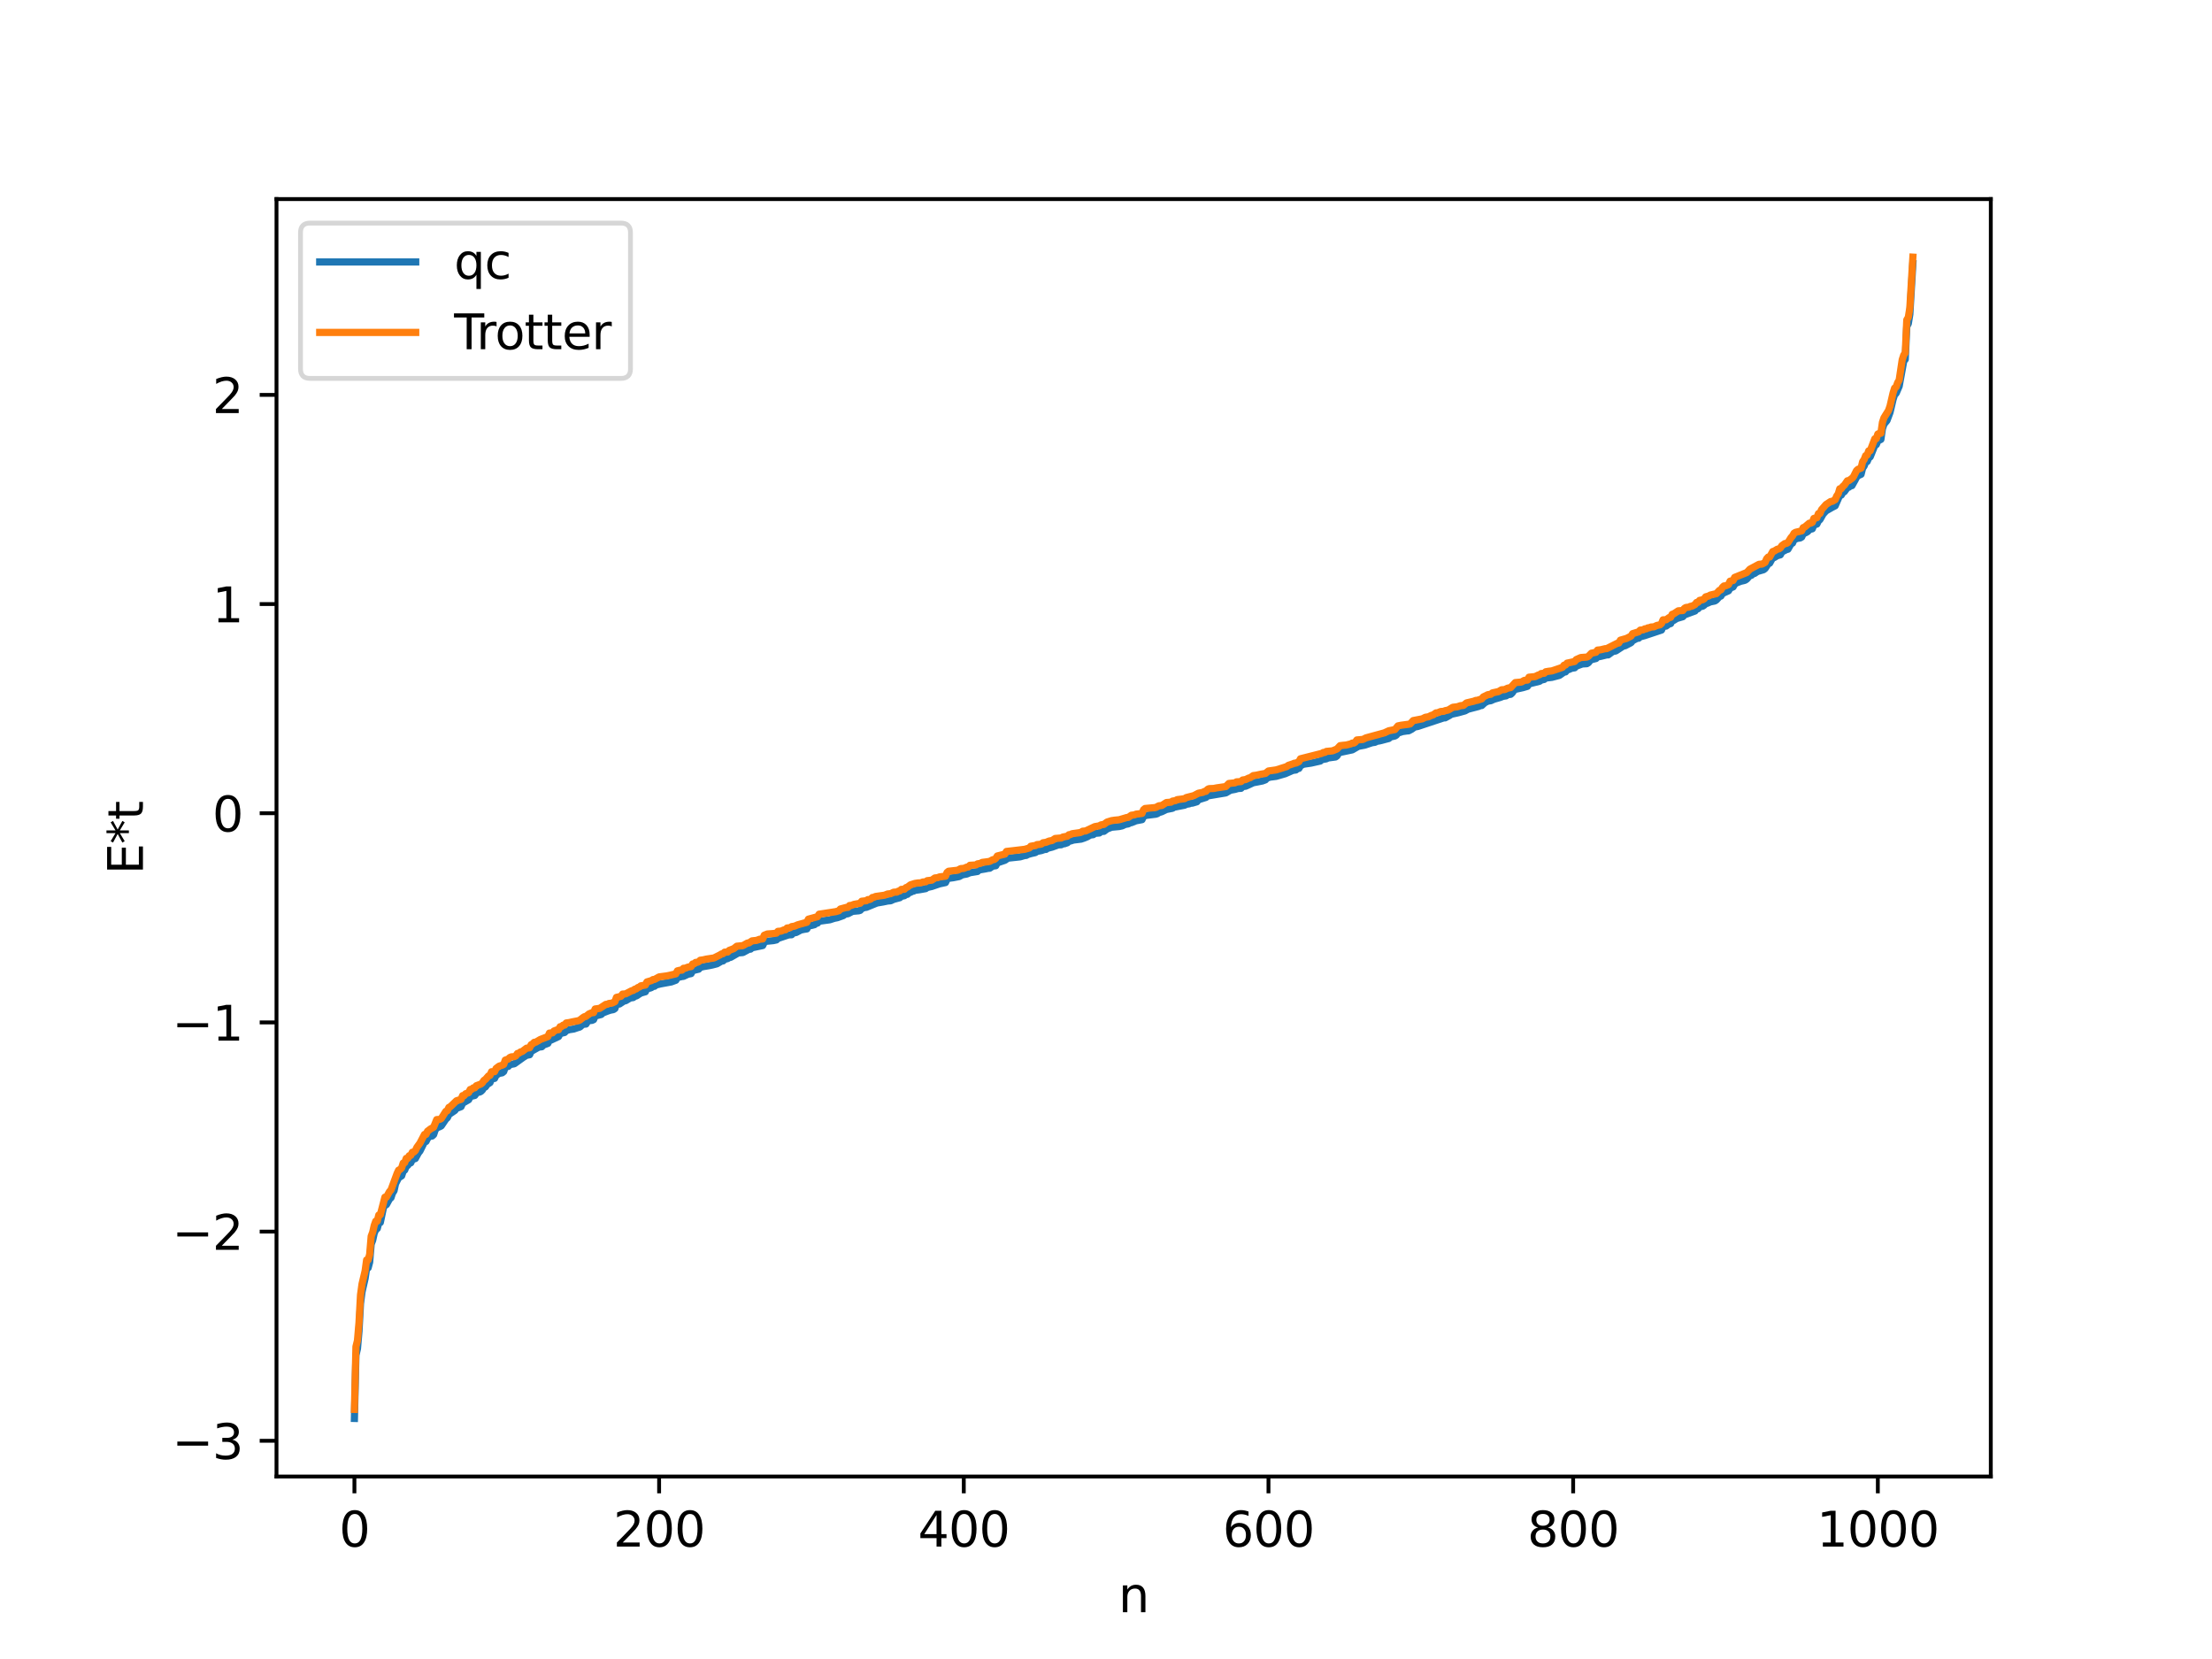 <?xml version="1.0" encoding="utf-8" standalone="no"?>
<!DOCTYPE svg PUBLIC "-//W3C//DTD SVG 1.1//EN"
  "http://www.w3.org/Graphics/SVG/1.1/DTD/svg11.dtd">
<svg xmlns:xlink="http://www.w3.org/1999/xlink" width="460.8pt" height="345.6pt" viewBox="0 0 460.8 345.6" xmlns="http://www.w3.org/2000/svg" version="1.1">
 <defs>
  <style type="text/css">*{stroke-linejoin: round; stroke-linecap: butt}</style>
 </defs>
 <g id="figure_1">
  <g id="patch_1">
   <path d="M 0 345.6 
L 460.8 345.6 
L 460.8 0 
L 0 0 
z
" style="fill: #ffffff"/>
  </g>
  <g id="axes_1">
   <g id="patch_2">
    <path d="M 57.6 307.584 
L 414.72 307.584 
L 414.72 41.472 
L 57.6 41.472 
z
" style="fill: #ffffff"/>
   </g>
   <g id="matplotlib.axis_1">
    <g id="xtick_1">
     <g id="line2d_1">
      <defs>
       <path id="mbf2466617a" d="M 0 0 
L 0 3.5 
" style="stroke: #000000; stroke-width: 0.8"/>
      </defs>
      <g>
       <use xlink:href="#mbf2466617a" x="73.833" y="307.584" style="stroke: #000000; stroke-width: 0.8"/>
      </g>
     </g>
     <g id="text_1">
      <!-- 0 -->
      <g transform="translate(70.651 322.182) scale(0.1 -0.1)">
       <defs>
        <path id="DejaVuSans-30" d="M 2034 4250 
Q 1547 4250 1301 3770 
Q 1056 3291 1056 2328 
Q 1056 1369 1301 889 
Q 1547 409 2034 409 
Q 2525 409 2770 889 
Q 3016 1369 3016 2328 
Q 3016 3291 2770 3770 
Q 2525 4250 2034 4250 
z
M 2034 4750 
Q 2819 4750 3233 4129 
Q 3647 3509 3647 2328 
Q 3647 1150 3233 529 
Q 2819 -91 2034 -91 
Q 1250 -91 836 529 
Q 422 1150 422 2328 
Q 422 3509 836 4129 
Q 1250 4750 2034 4750 
z
" transform="scale(0.016)"/>
       </defs>
       <use xlink:href="#DejaVuSans-30"/>
      </g>
     </g>
    </g>
    <g id="xtick_2">
     <g id="line2d_2">
      <g>
       <use xlink:href="#mbf2466617a" x="137.304" y="307.584" style="stroke: #000000; stroke-width: 0.8"/>
      </g>
     </g>
     <g id="text_2">
      <!-- 200 -->
      <g transform="translate(127.76 322.182) scale(0.1 -0.1)">
       <defs>
        <path id="DejaVuSans-32" d="M 1228 531 
L 3431 531 
L 3431 0 
L 469 0 
L 469 531 
Q 828 903 1448 1529 
Q 2069 2156 2228 2338 
Q 2531 2678 2651 2914 
Q 2772 3150 2772 3378 
Q 2772 3750 2511 3984 
Q 2250 4219 1831 4219 
Q 1534 4219 1204 4116 
Q 875 4013 500 3803 
L 500 4441 
Q 881 4594 1212 4672 
Q 1544 4750 1819 4750 
Q 2544 4750 2975 4387 
Q 3406 4025 3406 3419 
Q 3406 3131 3298 2873 
Q 3191 2616 2906 2266 
Q 2828 2175 2409 1742 
Q 1991 1309 1228 531 
z
" transform="scale(0.016)"/>
       </defs>
       <use xlink:href="#DejaVuSans-32"/>
       <use xlink:href="#DejaVuSans-30" x="63.623"/>
       <use xlink:href="#DejaVuSans-30" x="127.246"/>
      </g>
     </g>
    </g>
    <g id="xtick_3">
     <g id="line2d_3">
      <g>
       <use xlink:href="#mbf2466617a" x="200.775" y="307.584" style="stroke: #000000; stroke-width: 0.8"/>
      </g>
     </g>
     <g id="text_3">
      <!-- 400 -->
      <g transform="translate(191.231 322.182) scale(0.1 -0.1)">
       <defs>
        <path id="DejaVuSans-34" d="M 2419 4116 
L 825 1625 
L 2419 1625 
L 2419 4116 
z
M 2253 4666 
L 3047 4666 
L 3047 1625 
L 3713 1625 
L 3713 1100 
L 3047 1100 
L 3047 0 
L 2419 0 
L 2419 1100 
L 313 1100 
L 313 1709 
L 2253 4666 
z
" transform="scale(0.016)"/>
       </defs>
       <use xlink:href="#DejaVuSans-34"/>
       <use xlink:href="#DejaVuSans-30" x="63.623"/>
       <use xlink:href="#DejaVuSans-30" x="127.246"/>
      </g>
     </g>
    </g>
    <g id="xtick_4">
     <g id="line2d_4">
      <g>
       <use xlink:href="#mbf2466617a" x="264.246" y="307.584" style="stroke: #000000; stroke-width: 0.8"/>
      </g>
     </g>
     <g id="text_4">
      <!-- 600 -->
      <g transform="translate(254.702 322.182) scale(0.1 -0.1)">
       <defs>
        <path id="DejaVuSans-36" d="M 2113 2584 
Q 1688 2584 1439 2293 
Q 1191 2003 1191 1497 
Q 1191 994 1439 701 
Q 1688 409 2113 409 
Q 2538 409 2786 701 
Q 3034 994 3034 1497 
Q 3034 2003 2786 2293 
Q 2538 2584 2113 2584 
z
M 3366 4563 
L 3366 3988 
Q 3128 4100 2886 4159 
Q 2644 4219 2406 4219 
Q 1781 4219 1451 3797 
Q 1122 3375 1075 2522 
Q 1259 2794 1537 2939 
Q 1816 3084 2150 3084 
Q 2853 3084 3261 2657 
Q 3669 2231 3669 1497 
Q 3669 778 3244 343 
Q 2819 -91 2113 -91 
Q 1303 -91 875 529 
Q 447 1150 447 2328 
Q 447 3434 972 4092 
Q 1497 4750 2381 4750 
Q 2619 4750 2861 4703 
Q 3103 4656 3366 4563 
z
" transform="scale(0.016)"/>
       </defs>
       <use xlink:href="#DejaVuSans-36"/>
       <use xlink:href="#DejaVuSans-30" x="63.623"/>
       <use xlink:href="#DejaVuSans-30" x="127.246"/>
      </g>
     </g>
    </g>
    <g id="xtick_5">
     <g id="line2d_5">
      <g>
       <use xlink:href="#mbf2466617a" x="327.717" y="307.584" style="stroke: #000000; stroke-width: 0.8"/>
      </g>
     </g>
     <g id="text_5">
      <!-- 800 -->
      <g transform="translate(318.173 322.182) scale(0.1 -0.1)">
       <defs>
        <path id="DejaVuSans-38" d="M 2034 2216 
Q 1584 2216 1326 1975 
Q 1069 1734 1069 1313 
Q 1069 891 1326 650 
Q 1584 409 2034 409 
Q 2484 409 2743 651 
Q 3003 894 3003 1313 
Q 3003 1734 2745 1975 
Q 2488 2216 2034 2216 
z
M 1403 2484 
Q 997 2584 770 2862 
Q 544 3141 544 3541 
Q 544 4100 942 4425 
Q 1341 4750 2034 4750 
Q 2731 4750 3128 4425 
Q 3525 4100 3525 3541 
Q 3525 3141 3298 2862 
Q 3072 2584 2669 2484 
Q 3125 2378 3379 2068 
Q 3634 1759 3634 1313 
Q 3634 634 3220 271 
Q 2806 -91 2034 -91 
Q 1263 -91 848 271 
Q 434 634 434 1313 
Q 434 1759 690 2068 
Q 947 2378 1403 2484 
z
M 1172 3481 
Q 1172 3119 1398 2916 
Q 1625 2713 2034 2713 
Q 2441 2713 2670 2916 
Q 2900 3119 2900 3481 
Q 2900 3844 2670 4047 
Q 2441 4250 2034 4250 
Q 1625 4250 1398 4047 
Q 1172 3844 1172 3481 
z
" transform="scale(0.016)"/>
       </defs>
       <use xlink:href="#DejaVuSans-38"/>
       <use xlink:href="#DejaVuSans-30" x="63.623"/>
       <use xlink:href="#DejaVuSans-30" x="127.246"/>
      </g>
     </g>
    </g>
    <g id="xtick_6">
     <g id="line2d_6">
      <g>
       <use xlink:href="#mbf2466617a" x="391.188" y="307.584" style="stroke: #000000; stroke-width: 0.8"/>
      </g>
     </g>
     <g id="text_6">
      <!-- 1000 -->
      <g transform="translate(378.463 322.182) scale(0.1 -0.1)">
       <defs>
        <path id="DejaVuSans-31" d="M 794 531 
L 1825 531 
L 1825 4091 
L 703 3866 
L 703 4441 
L 1819 4666 
L 2450 4666 
L 2450 531 
L 3481 531 
L 3481 0 
L 794 0 
L 794 531 
z
" transform="scale(0.016)"/>
       </defs>
       <use xlink:href="#DejaVuSans-31"/>
       <use xlink:href="#DejaVuSans-30" x="63.623"/>
       <use xlink:href="#DejaVuSans-30" x="127.246"/>
       <use xlink:href="#DejaVuSans-30" x="190.869"/>
      </g>
     </g>
    </g>
    <g id="text_7">
     <!-- n -->
     <g transform="translate(232.991 335.861) scale(0.1 -0.1)">
      <defs>
       <path id="DejaVuSans-6e" d="M 3513 2113 
L 3513 0 
L 2938 0 
L 2938 2094 
Q 2938 2591 2744 2837 
Q 2550 3084 2163 3084 
Q 1697 3084 1428 2787 
Q 1159 2491 1159 1978 
L 1159 0 
L 581 0 
L 581 3500 
L 1159 3500 
L 1159 2956 
Q 1366 3272 1645 3428 
Q 1925 3584 2291 3584 
Q 2894 3584 3203 3211 
Q 3513 2838 3513 2113 
z
" transform="scale(0.016)"/>
      </defs>
      <use xlink:href="#DejaVuSans-6e"/>
     </g>
    </g>
   </g>
   <g id="matplotlib.axis_2">
    <g id="ytick_1">
     <g id="line2d_7">
      <defs>
       <path id="m993beec97c" d="M 0 0 
L -3.5 0 
" style="stroke: #000000; stroke-width: 0.8"/>
      </defs>
      <g>
       <use xlink:href="#m993beec97c" x="57.6" y="300.141" style="stroke: #000000; stroke-width: 0.8"/>
      </g>
     </g>
     <g id="text_8">
      <!-- −3 -->
      <g transform="translate(35.858 303.94) scale(0.1 -0.1)">
       <defs>
        <path id="DejaVuSans-2212" d="M 678 2272 
L 4684 2272 
L 4684 1741 
L 678 1741 
L 678 2272 
z
" transform="scale(0.016)"/>
        <path id="DejaVuSans-33" d="M 2597 2516 
Q 3050 2419 3304 2112 
Q 3559 1806 3559 1356 
Q 3559 666 3084 287 
Q 2609 -91 1734 -91 
Q 1441 -91 1130 -33 
Q 819 25 488 141 
L 488 750 
Q 750 597 1062 519 
Q 1375 441 1716 441 
Q 2309 441 2620 675 
Q 2931 909 2931 1356 
Q 2931 1769 2642 2001 
Q 2353 2234 1838 2234 
L 1294 2234 
L 1294 2753 
L 1863 2753 
Q 2328 2753 2575 2939 
Q 2822 3125 2822 3475 
Q 2822 3834 2567 4026 
Q 2313 4219 1838 4219 
Q 1578 4219 1281 4162 
Q 984 4106 628 3988 
L 628 4550 
Q 988 4650 1302 4700 
Q 1616 4750 1894 4750 
Q 2613 4750 3031 4423 
Q 3450 4097 3450 3541 
Q 3450 3153 3228 2886 
Q 3006 2619 2597 2516 
z
" transform="scale(0.016)"/>
       </defs>
       <use xlink:href="#DejaVuSans-2212"/>
       <use xlink:href="#DejaVuSans-33" x="83.789"/>
      </g>
     </g>
    </g>
    <g id="ytick_2">
     <g id="line2d_8">
      <g>
       <use xlink:href="#m993beec97c" x="57.6" y="256.565" style="stroke: #000000; stroke-width: 0.8"/>
      </g>
     </g>
     <g id="text_9">
      <!-- −2 -->
      <g transform="translate(35.858 260.364) scale(0.1 -0.1)">
       <use xlink:href="#DejaVuSans-2212"/>
       <use xlink:href="#DejaVuSans-32" x="83.789"/>
      </g>
     </g>
    </g>
    <g id="ytick_3">
     <g id="line2d_9">
      <g>
       <use xlink:href="#m993beec97c" x="57.6" y="212.988" style="stroke: #000000; stroke-width: 0.8"/>
      </g>
     </g>
     <g id="text_10">
      <!-- −1 -->
      <g transform="translate(35.858 216.787) scale(0.1 -0.1)">
       <use xlink:href="#DejaVuSans-2212"/>
       <use xlink:href="#DejaVuSans-31" x="83.789"/>
      </g>
     </g>
    </g>
    <g id="ytick_4">
     <g id="line2d_10">
      <g>
       <use xlink:href="#m993beec97c" x="57.6" y="169.412" style="stroke: #000000; stroke-width: 0.8"/>
      </g>
     </g>
     <g id="text_11">
      <!-- 0 -->
      <g transform="translate(44.237 173.211) scale(0.1 -0.1)">
       <use xlink:href="#DejaVuSans-30"/>
      </g>
     </g>
    </g>
    <g id="ytick_5">
     <g id="line2d_11">
      <g>
       <use xlink:href="#m993beec97c" x="57.6" y="125.835" style="stroke: #000000; stroke-width: 0.8"/>
      </g>
     </g>
     <g id="text_12">
      <!-- 1 -->
      <g transform="translate(44.237 129.634) scale(0.1 -0.1)">
       <use xlink:href="#DejaVuSans-31"/>
      </g>
     </g>
    </g>
    <g id="ytick_6">
     <g id="line2d_12">
      <g>
       <use xlink:href="#m993beec97c" x="57.6" y="82.259" style="stroke: #000000; stroke-width: 0.8"/>
      </g>
     </g>
     <g id="text_13">
      <!-- 2 -->
      <g transform="translate(44.237 86.058) scale(0.1 -0.1)">
       <use xlink:href="#DejaVuSans-32"/>
      </g>
     </g>
    </g>
    <g id="text_14">
     <!-- E*t -->
     <g transform="translate(29.778 182.148) rotate(-90) scale(0.1 -0.1)">
      <defs>
       <path id="DejaVuSans-45" d="M 628 4666 
L 3578 4666 
L 3578 4134 
L 1259 4134 
L 1259 2753 
L 3481 2753 
L 3481 2222 
L 1259 2222 
L 1259 531 
L 3634 531 
L 3634 0 
L 628 0 
L 628 4666 
z
" transform="scale(0.016)"/>
       <path id="DejaVuSans-2a" d="M 3009 3897 
L 1888 3291 
L 3009 2681 
L 2828 2375 
L 1778 3009 
L 1778 1831 
L 1422 1831 
L 1422 3009 
L 372 2375 
L 191 2681 
L 1313 3291 
L 191 3897 
L 372 4206 
L 1422 3572 
L 1422 4750 
L 1778 4750 
L 1778 3572 
L 2828 4206 
L 3009 3897 
z
" transform="scale(0.016)"/>
       <path id="DejaVuSans-74" d="M 1172 4494 
L 1172 3500 
L 2356 3500 
L 2356 3053 
L 1172 3053 
L 1172 1153 
Q 1172 725 1289 603 
Q 1406 481 1766 481 
L 2356 481 
L 2356 0 
L 1766 0 
Q 1100 0 847 248 
Q 594 497 594 1153 
L 594 3053 
L 172 3053 
L 172 3500 
L 594 3500 
L 594 4494 
L 1172 4494 
z
" transform="scale(0.016)"/>
      </defs>
      <use xlink:href="#DejaVuSans-45"/>
      <use xlink:href="#DejaVuSans-2a" x="63.184"/>
      <use xlink:href="#DejaVuSans-74" x="113.184"/>
     </g>
    </g>
   </g>
   <g id="line2d_13">
    <path d="M 73.833 295.488 
L 74.15 282.287 
L 74.467 280.95 
L 74.785 277.316 
L 75.102 271.539 
L 75.42 269.099 
L 76.054 266.351 
L 76.372 264.22 
L 76.689 264.125 
L 77.006 262.921 
L 77.324 259.182 
L 77.641 258.339 
L 77.958 256.899 
L 78.276 256.162 
L 78.593 255.927 
L 78.91 254.725 
L 79.228 254.669 
L 79.862 251.664 
L 80.18 251.038 
L 80.497 250.949 
L 81.132 249.789 
L 81.449 249.507 
L 81.767 248.541 
L 82.084 248.066 
L 82.401 246.595 
L 83.036 245.35 
L 83.671 244.954 
L 83.988 243.997 
L 84.305 243.752 
L 84.623 242.985 
L 84.94 242.773 
L 85.258 242.294 
L 85.575 242.239 
L 85.892 241.565 
L 86.527 241.348 
L 87.162 240.173 
L 87.479 239.785 
L 88.431 237.871 
L 88.748 237.79 
L 89.066 237.168 
L 89.383 236.831 
L 89.7 236.677 
L 90.018 236.656 
L 90.335 236.363 
L 90.653 235.403 
L 90.97 234.96 
L 91.605 234.712 
L 91.922 234.539 
L 92.874 233.135 
L 93.191 232.856 
L 93.509 232.175 
L 94.778 231.319 
L 95.096 230.82 
L 95.413 230.784 
L 96.048 230.539 
L 96.365 229.823 
L 97.634 229.088 
L 97.952 228.436 
L 98.904 228.206 
L 99.221 227.758 
L 99.539 227.538 
L 99.856 227.522 
L 100.173 227.373 
L 100.491 227.065 
L 100.808 226.55 
L 101.125 226.426 
L 101.443 225.946 
L 102.077 225.534 
L 102.395 224.753 
L 103.029 224.651 
L 103.347 223.998 
L 103.981 223.611 
L 104.616 223.485 
L 104.934 223.229 
L 105.251 222.293 
L 105.886 222.152 
L 106.203 221.782 
L 107.155 221.6 
L 109.059 220.23 
L 109.694 219.837 
L 110.329 219.72 
L 110.646 219.032 
L 112.233 218.134 
L 112.867 218.058 
L 113.185 217.71 
L 114.137 217.358 
L 114.454 216.686 
L 114.772 216.676 
L 116.358 215.935 
L 116.676 215.314 
L 117.628 215.08 
L 117.945 214.718 
L 118.58 214.504 
L 119.532 214.36 
L 120.167 214.139 
L 120.801 213.945 
L 121.436 213.378 
L 122.071 213.329 
L 122.388 212.825 
L 122.705 212.63 
L 123.34 212.557 
L 123.658 212.41 
L 123.975 211.655 
L 125.244 211.338 
L 125.562 211.028 
L 126.514 210.651 
L 127.148 210.438 
L 127.783 210.316 
L 128.1 210.1 
L 128.418 209.197 
L 129.053 209.15 
L 130.005 208.519 
L 130.322 208.479 
L 131.274 207.906 
L 131.909 207.81 
L 132.226 207.55 
L 132.543 207.483 
L 133.496 206.874 
L 134.13 206.69 
L 134.448 206.605 
L 134.765 205.955 
L 135.4 205.842 
L 135.717 205.723 
L 136.034 205.475 
L 136.352 205.459 
L 136.669 205.192 
L 137.621 204.961 
L 139.843 204.554 
L 140.795 204.201 
L 141.112 203.647 
L 142.064 203.424 
L 142.381 203.391 
L 143.334 202.948 
L 143.968 202.818 
L 144.286 202.201 
L 145.555 201.896 
L 145.872 201.525 
L 146.507 201.367 
L 147.777 201.153 
L 148.411 201.022 
L 149.363 200.775 
L 150.315 200.215 
L 150.633 200.172 
L 150.95 199.853 
L 151.585 199.69 
L 151.902 199.475 
L 152.22 199.426 
L 153.806 198.511 
L 154.758 198.432 
L 156.028 197.746 
L 156.345 197.725 
L 156.662 197.438 
L 158.884 196.975 
L 159.201 196.335 
L 159.519 196.104 
L 161.105 195.944 
L 161.74 195.804 
L 162.058 195.496 
L 164.279 194.753 
L 164.914 194.722 
L 165.231 194.372 
L 165.866 194.255 
L 166.818 193.745 
L 167.453 193.607 
L 168.087 193.509 
L 168.405 192.898 
L 169.039 192.792 
L 169.674 192.627 
L 169.991 192.327 
L 170.309 192.297 
L 170.626 191.913 
L 172.848 191.611 
L 173.8 191.303 
L 174.434 191.177 
L 175.704 190.724 
L 176.021 190.44 
L 176.656 190.346 
L 177.608 189.851 
L 178.877 189.739 
L 179.195 189.642 
L 179.512 189.28 
L 180.147 189.044 
L 180.464 189.021 
L 182.686 188.112 
L 183.955 187.898 
L 184.907 187.7 
L 185.542 187.644 
L 186.177 187.352 
L 187.446 187.01 
L 187.763 186.728 
L 188.398 186.597 
L 188.715 186.347 
L 189.033 186.302 
L 189.35 185.953 
L 189.667 185.901 
L 189.985 185.683 
L 190.302 185.645 
L 190.62 185.472 
L 191.572 185.346 
L 192.841 185.119 
L 193.158 184.883 
L 194.11 184.669 
L 195.697 184.127 
L 196.967 183.855 
L 197.284 183.168 
L 197.601 182.972 
L 198.553 182.849 
L 199.823 182.598 
L 200.458 182.248 
L 201.41 182.072 
L 202.044 181.804 
L 203.631 181.544 
L 203.948 181.232 
L 205.218 181.02 
L 205.853 180.886 
L 206.17 180.867 
L 206.805 180.435 
L 207.439 180.346 
L 207.757 179.75 
L 209.343 179.212 
L 209.978 178.77 
L 212.517 178.496 
L 213.469 178.219 
L 213.786 178.194 
L 214.104 178.011 
L 214.739 177.827 
L 215.691 177.609 
L 216.008 177.372 
L 216.96 177.185 
L 217.595 176.959 
L 217.912 176.945 
L 218.229 176.714 
L 219.181 176.472 
L 220.451 176.01 
L 221.086 175.974 
L 221.403 175.786 
L 221.72 175.779 
L 222.355 175.559 
L 222.672 175.208 
L 222.99 175.201 
L 223.624 174.997 
L 225.211 174.802 
L 225.846 174.588 
L 226.481 174.325 
L 227.115 173.956 
L 227.75 173.873 
L 228.067 173.605 
L 229.02 173.523 
L 229.337 173.226 
L 229.972 173.183 
L 230.606 172.701 
L 231.558 172.329 
L 233.145 172.179 
L 233.78 172.036 
L 234.415 171.741 
L 235.049 171.63 
L 235.367 171.429 
L 235.684 171.378 
L 236.636 170.992 
L 237.905 170.749 
L 238.223 170.043 
L 238.858 169.846 
L 240.762 169.61 
L 241.079 169.511 
L 241.396 169.289 
L 242.031 169.092 
L 242.983 168.629 
L 244.253 168.381 
L 244.57 168.162 
L 246.791 167.735 
L 247.109 167.554 
L 247.743 167.451 
L 248.061 167.316 
L 248.378 167.31 
L 249.33 167.027 
L 249.648 166.609 
L 251.234 166.111 
L 251.552 165.812 
L 252.821 165.601 
L 253.456 165.493 
L 255.36 165.176 
L 256.312 164.622 
L 257.264 164.447 
L 257.899 164.264 
L 258.534 164.221 
L 258.851 163.867 
L 259.486 163.785 
L 260.12 163.506 
L 261.072 163.061 
L 262.024 162.88 
L 262.977 162.692 
L 263.611 162.454 
L 263.929 162.094 
L 264.563 161.893 
L 265.833 161.732 
L 267.737 161.184 
L 269.324 160.485 
L 269.958 160.4 
L 270.276 160.111 
L 270.593 160.074 
L 270.91 159.529 
L 271.545 159.203 
L 273.132 158.969 
L 275.036 158.539 
L 275.353 158.25 
L 276.305 158.079 
L 276.623 157.906 
L 278.21 157.691 
L 278.527 157.473 
L 278.844 156.944 
L 279.162 156.745 
L 281.7 156.211 
L 282.97 155.474 
L 284.239 155.24 
L 285.826 154.722 
L 286.461 154.628 
L 286.778 154.444 
L 287.413 154.335 
L 289.317 153.84 
L 289.634 153.537 
L 290.586 153.321 
L 290.904 153.12 
L 291.221 152.639 
L 291.539 152.613 
L 292.173 152.402 
L 293.125 152.264 
L 293.443 152.248 
L 294.077 151.91 
L 294.712 151.45 
L 295.347 151.34 
L 300.742 149.548 
L 301.059 149.539 
L 302.011 149.019 
L 302.329 148.796 
L 303.281 148.595 
L 304.233 148.355 
L 305.185 148.09 
L 305.82 147.744 
L 308.041 147.162 
L 308.358 147.003 
L 308.676 146.972 
L 309.31 146.385 
L 309.945 146.063 
L 310.58 145.961 
L 311.215 145.67 
L 312.484 145.304 
L 313.119 145.059 
L 313.753 144.958 
L 314.071 144.729 
L 314.705 144.637 
L 315.023 144.341 
L 315.34 143.866 
L 315.658 143.606 
L 317.244 143.255 
L 318.196 142.974 
L 318.514 142.47 
L 320.735 141.919 
L 321.053 141.671 
L 321.687 141.536 
L 322.005 141.255 
L 323.274 141.109 
L 324.861 140.691 
L 325.813 140.014 
L 326.13 139.971 
L 326.448 139.517 
L 326.765 139.496 
L 327.4 139.214 
L 328.034 139.117 
L 328.352 138.777 
L 329.621 138.316 
L 330.573 138.256 
L 330.891 138.063 
L 331.208 137.647 
L 331.525 137.425 
L 332.16 137.261 
L 332.477 137.183 
L 332.795 136.847 
L 333.429 136.74 
L 334.699 136.426 
L 335.016 136.422 
L 335.968 135.726 
L 336.603 135.604 
L 338.19 134.568 
L 338.507 134.537 
L 339.777 133.878 
L 340.094 133.469 
L 341.046 132.969 
L 341.363 132.951 
L 341.681 132.66 
L 342.633 132.414 
L 346.124 131.252 
L 346.441 130.508 
L 347.076 130.422 
L 347.71 129.973 
L 348.028 129.905 
L 348.345 129.274 
L 348.662 129.241 
L 349.297 128.844 
L 350.567 128.47 
L 350.884 128.096 
L 353.105 127.283 
L 353.423 126.865 
L 353.74 126.811 
L 354.058 126.412 
L 354.692 126.291 
L 355.01 126.074 
L 355.327 125.721 
L 355.644 125.681 
L 356.279 125.391 
L 357.231 125.196 
L 357.548 124.988 
L 358.183 124.288 
L 358.5 124.173 
L 358.818 123.64 
L 360.087 123.071 
L 360.405 122.513 
L 361.039 122.269 
L 361.357 121.704 
L 361.674 121.469 
L 362.626 121.092 
L 363.261 120.949 
L 363.578 120.849 
L 363.896 120.615 
L 364.53 119.891 
L 364.848 119.85 
L 365.165 119.516 
L 365.482 119.476 
L 366.117 119.049 
L 367.386 118.683 
L 367.704 118.428 
L 368.339 117.453 
L 368.656 117.324 
L 369.291 116.171 
L 369.608 116.143 
L 370.243 115.754 
L 370.877 115.58 
L 371.195 114.982 
L 372.147 114.494 
L 372.464 114.412 
L 373.099 113.294 
L 373.416 113.14 
L 373.734 112.436 
L 374.368 112.163 
L 375.003 112.07 
L 375.32 111.879 
L 375.638 111.208 
L 376.272 110.918 
L 376.59 110.715 
L 376.907 110.335 
L 377.542 110.156 
L 377.859 109.373 
L 378.494 109.173 
L 378.811 108.508 
L 379.129 108.25 
L 379.763 107.113 
L 380.398 106.418 
L 381.667 105.694 
L 382.302 105.368 
L 383.254 103.183 
L 383.572 103.139 
L 383.889 102.594 
L 384.206 102.434 
L 384.841 101.57 
L 385.158 101.49 
L 385.476 101.221 
L 385.793 101.167 
L 386.428 100.036 
L 386.745 99.422 
L 387.062 99.094 
L 387.697 98.805 
L 388.015 97.534 
L 388.332 97.077 
L 388.649 96.27 
L 388.967 96.145 
L 389.284 95.41 
L 389.601 95.171 
L 390.553 92.796 
L 390.871 92.62 
L 391.188 91.845 
L 391.823 91.539 
L 392.14 89.327 
L 392.458 88.367 
L 393.092 87.609 
L 393.727 85.906 
L 394.362 83.198 
L 394.679 82.232 
L 394.996 81.93 
L 395.631 80.463 
L 396.583 75.229 
L 396.9 74.852 
L 397.218 68.008 
L 397.535 67.416 
L 397.853 65.474 
L 398.487 54.907 
L 398.487 54.907 
" clip-path="url(#pb84d26288d)" style="fill: none; stroke: #1f77b4; stroke-width: 1.5; stroke-linecap: square"/>
   </g>
   <g id="line2d_14">
    <path d="M 73.833 293.605 
L 74.15 280.532 
L 74.467 279.252 
L 74.785 275.538 
L 75.102 269.754 
L 75.42 267.459 
L 76.054 264.783 
L 76.372 262.465 
L 76.689 262.465 
L 77.006 261.315 
L 77.324 257.527 
L 77.641 256.681 
L 77.958 255.275 
L 78.276 254.386 
L 78.593 254.386 
L 78.91 253.106 
L 79.228 253.061 
L 80.18 249.392 
L 80.497 249.392 
L 81.132 248.242 
L 81.449 247.886 
L 82.719 244.454 
L 83.036 243.768 
L 83.353 243.608 
L 83.671 243.281 
L 83.988 242.291 
L 84.305 242.202 
L 84.623 241.313 
L 84.94 241.313 
L 85.258 240.751 
L 85.575 240.682 
L 85.892 240.033 
L 86.21 239.988 
L 86.527 239.699 
L 86.844 239.018 
L 87.479 238.139 
L 88.431 236.32 
L 88.748 236.32 
L 89.066 235.644 
L 89.7 235.169 
L 90.335 234.813 
L 90.97 233.233 
L 91.605 233.191 
L 91.922 233.016 
L 92.874 231.514 
L 93.191 231.381 
L 93.509 230.695 
L 93.826 230.535 
L 95.096 229.311 
L 96.048 229.012 
L 96.365 228.24 
L 96.682 228.24 
L 97 227.85 
L 97.634 227.609 
L 97.952 226.96 
L 98.269 226.915 
L 98.586 226.626 
L 98.904 226.619 
L 99.221 226.181 
L 100.173 225.828 
L 100.491 225.564 
L 100.808 225.066 
L 101.125 224.864 
L 101.76 224.13 
L 102.077 224.021 
L 102.395 223.26 
L 103.029 223.247 
L 103.347 222.571 
L 103.981 222.096 
L 104.616 221.898 
L 104.934 221.74 
L 105.251 220.841 
L 105.886 220.621 
L 106.203 220.297 
L 106.52 220.161 
L 107.155 220.118 
L 107.472 219.943 
L 107.79 219.459 
L 108.107 219.398 
L 108.424 219.141 
L 108.742 219.074 
L 109.694 218.352 
L 110.329 218.27 
L 110.646 217.622 
L 110.963 217.462 
L 111.281 217.135 
L 111.598 217.107 
L 112.55 216.546 
L 114.137 215.939 
L 114.454 215.209 
L 115.089 215.167 
L 115.406 214.777 
L 116.041 214.536 
L 116.358 214.507 
L 116.676 213.887 
L 116.993 213.842 
L 117.31 213.553 
L 117.628 213.546 
L 117.945 213.108 
L 118.58 213.02 
L 119.215 212.872 
L 120.484 212.632 
L 120.801 212.491 
L 121.436 211.993 
L 121.753 211.791 
L 122.071 211.731 
L 122.705 211.213 
L 123.34 210.951 
L 123.658 210.948 
L 123.975 210.187 
L 124.927 210.061 
L 126.196 209.233 
L 126.514 209.215 
L 126.831 209.045 
L 127.466 208.97 
L 128.1 208.667 
L 128.418 207.768 
L 129.053 207.629 
L 129.37 207.548 
L 129.687 207.088 
L 130.322 207.045 
L 131.591 206.386 
L 131.909 206.325 
L 132.226 206.068 
L 132.543 206.001 
L 132.861 205.724 
L 133.178 205.631 
L 133.496 205.368 
L 134.448 205.197 
L 134.765 204.549 
L 135.717 204.27 
L 136.034 204.062 
L 136.352 204.034 
L 137.304 203.505 
L 138.891 203.297 
L 139.525 203.165 
L 140.795 202.866 
L 141.112 202.245 
L 141.747 202.094 
L 142.064 202.094 
L 142.381 201.711 
L 142.699 201.704 
L 143.334 201.463 
L 143.968 201.353 
L 144.286 200.814 
L 144.603 200.769 
L 144.92 200.48 
L 145.238 200.473 
L 145.555 200.337 
L 145.872 200.035 
L 146.507 199.947 
L 147.142 199.799 
L 148.729 199.559 
L 149.998 198.92 
L 150.315 198.718 
L 150.633 198.658 
L 150.95 198.347 
L 151.585 198.327 
L 151.902 197.984 
L 152.854 197.618 
L 153.489 197.114 
L 154.758 196.988 
L 155.71 196.448 
L 156.028 196.425 
L 156.662 196.001 
L 157.615 195.897 
L 158.249 195.661 
L 158.884 195.594 
L 159.201 194.826 
L 159.836 194.57 
L 161.105 194.475 
L 161.74 194.392 
L 162.058 194.015 
L 162.692 193.973 
L 163.327 193.704 
L 163.644 193.681 
L 163.962 193.32 
L 164.596 193.252 
L 164.914 193.03 
L 165.548 192.928 
L 166.183 192.651 
L 168.087 192.124 
L 168.405 191.476 
L 170.309 190.961 
L 170.626 190.442 
L 171.578 190.301 
L 174.117 189.91 
L 174.752 189.719 
L 175.069 189.357 
L 176.339 189.021 
L 176.656 189.021 
L 176.973 188.638 
L 177.291 188.631 
L 177.925 188.39 
L 179.195 188.164 
L 179.512 187.741 
L 180.464 187.635 
L 180.781 187.407 
L 181.099 187.4 
L 181.416 187.264 
L 181.734 186.962 
L 182.051 186.936 
L 182.368 186.756 
L 184.272 186.486 
L 184.907 186.231 
L 185.542 186.17 
L 186.177 185.856 
L 186.811 185.837 
L 187.129 185.645 
L 187.446 185.585 
L 187.763 185.274 
L 188.398 185.254 
L 188.715 184.911 
L 189.033 184.805 
L 189.667 184.324 
L 190.62 184.028 
L 191.254 183.934 
L 191.889 183.907 
L 192.206 183.739 
L 192.841 183.695 
L 193.158 183.46 
L 194.11 183.352 
L 194.745 182.899 
L 195.38 182.824 
L 195.697 182.679 
L 196.967 182.521 
L 197.284 181.753 
L 197.601 181.497 
L 199.188 181.319 
L 199.505 181.284 
L 200.14 180.942 
L 200.775 180.9 
L 201.41 180.631 
L 201.727 180.608 
L 202.044 180.256 
L 203.314 180.179 
L 203.631 179.957 
L 204.266 179.855 
L 204.583 179.656 
L 205.535 179.536 
L 206.17 179.439 
L 206.805 179.09 
L 207.122 179.051 
L 207.439 178.818 
L 207.757 178.314 
L 209.343 177.916 
L 209.661 177.369 
L 210.93 177.228 
L 213.469 176.926 
L 214.421 176.646 
L 214.739 176.284 
L 215.373 176.171 
L 215.691 176.15 
L 216.008 175.948 
L 216.643 175.889 
L 216.96 175.817 
L 217.277 175.565 
L 217.912 175.47 
L 218.547 175.208 
L 219.181 175.091 
L 219.816 174.669 
L 221.086 174.562 
L 221.403 174.371 
L 222.355 174.191 
L 222.672 173.889 
L 222.99 173.863 
L 223.307 173.683 
L 224.894 173.459 
L 225.211 173.373 
L 225.529 173.158 
L 226.163 173.097 
L 228.067 172.201 
L 229.02 172.039 
L 229.337 171.838 
L 229.972 171.732 
L 230.606 171.251 
L 231.558 170.955 
L 232.193 170.861 
L 233.145 170.769 
L 234.732 170.302 
L 235.049 170.279 
L 235.684 169.826 
L 236.319 169.751 
L 236.636 169.606 
L 237.905 169.448 
L 238.223 168.68 
L 238.54 168.424 
L 240.444 168.246 
L 240.762 168.211 
L 241.396 167.869 
L 242.031 167.792 
L 242.983 167.183 
L 243.935 167.106 
L 244.253 166.884 
L 244.887 166.782 
L 245.205 166.583 
L 246.157 166.463 
L 246.791 166.366 
L 247.109 166.149 
L 248.696 165.745 
L 249.648 165.241 
L 250.6 165.052 
L 250.917 164.864 
L 251.234 164.843 
L 251.552 164.444 
L 251.869 164.289 
L 252.821 164.254 
L 253.456 164.127 
L 255.36 163.853 
L 255.995 163.211 
L 257.264 163.077 
L 257.581 162.875 
L 258.534 162.816 
L 258.851 162.492 
L 259.486 162.397 
L 260.12 162.087 
L 260.438 162.018 
L 261.072 161.573 
L 261.707 161.489 
L 262.659 161.279 
L 263.611 161.118 
L 264.246 160.61 
L 265.833 160.386 
L 268.054 159.691 
L 268.372 159.439 
L 269.324 159.128 
L 269.641 158.985 
L 269.958 158.966 
L 270.593 158.659 
L 270.91 158.065 
L 275.353 156.941 
L 275.671 156.753 
L 275.988 156.741 
L 276.305 156.533 
L 277.575 156.416 
L 278.527 156.024 
L 279.162 155.337 
L 279.796 155.259 
L 280.431 155.204 
L 281.383 154.967 
L 281.7 154.796 
L 282.018 154.796 
L 282.335 154.606 
L 282.653 154.147 
L 283.922 154.033 
L 284.557 153.709 
L 288.365 152.672 
L 289.317 152.23 
L 290.586 151.979 
L 291.221 151.216 
L 291.856 151.082 
L 293.443 150.869 
L 293.76 150.801 
L 294.395 150.108 
L 296.299 149.743 
L 296.934 149.419 
L 297.568 149.324 
L 298.203 149.014 
L 298.52 148.945 
L 299.155 148.5 
L 299.472 148.493 
L 300.107 148.226 
L 300.742 148.182 
L 301.059 148.045 
L 301.694 147.914 
L 302.646 147.339 
L 303.598 147.227 
L 304.233 147.012 
L 304.867 146.943 
L 305.502 146.429 
L 307.089 146.055 
L 307.406 145.912 
L 307.724 145.893 
L 308.676 145.586 
L 308.993 145.182 
L 309.945 144.715 
L 310.58 144.623 
L 310.897 144.339 
L 312.167 144.068 
L 312.801 143.696 
L 313.436 143.654 
L 314.071 143.357 
L 314.705 143.232 
L 315.34 142.534 
L 315.658 142.193 
L 316.927 142.082 
L 317.562 141.723 
L 318.196 141.672 
L 318.514 141.074 
L 319.783 140.948 
L 320.418 140.636 
L 320.735 140.555 
L 321.053 140.317 
L 321.687 140.255 
L 322.005 139.94 
L 322.639 139.832 
L 323.274 139.761 
L 323.909 139.552 
L 325.496 139.013 
L 325.813 138.575 
L 326.13 138.534 
L 326.448 138.143 
L 327.082 138.009 
L 328.034 137.796 
L 328.352 137.403 
L 329.304 136.978 
L 330.573 136.881 
L 330.891 136.722 
L 331.525 136.07 
L 332.16 135.941 
L 332.477 135.872 
L 332.795 135.427 
L 333.429 135.364 
L 334.381 135.133 
L 334.699 135.124 
L 336.92 134 
L 337.238 133.939 
L 337.555 133.356 
L 338.824 132.996 
L 339.777 132.513 
L 340.094 132.004 
L 341.363 131.615 
L 341.681 131.266 
L 342.315 131.199 
L 342.633 130.995 
L 342.95 130.988 
L 343.267 130.795 
L 343.585 130.776 
L 343.902 130.623 
L 344.537 130.581 
L 345.172 130.284 
L 345.806 130.159 
L 346.124 129.878 
L 346.441 129.12 
L 347.076 129.112 
L 347.71 128.65 
L 348.028 128.599 
L 348.345 127.964 
L 348.662 127.875 
L 349.615 127.244 
L 350.567 127.182 
L 350.884 126.741 
L 351.201 126.55 
L 351.836 126.479 
L 352.153 126.301 
L 352.471 126.274 
L 353.105 125.94 
L 353.423 125.502 
L 353.74 125.461 
L 354.058 125.07 
L 354.692 124.936 
L 355.01 124.751 
L 355.327 124.33 
L 355.962 124.155 
L 356.279 123.962 
L 357.548 123.665 
L 358.183 122.985 
L 358.5 122.868 
L 358.818 122.354 
L 359.135 122.06 
L 359.453 122.051 
L 360.087 121.768 
L 360.405 121.065 
L 361.039 120.927 
L 361.357 120.283 
L 363.896 119.261 
L 364.53 118.569 
L 366.434 117.55 
L 367.069 117.509 
L 367.704 117.156 
L 368.021 116.399 
L 368.339 116.047 
L 368.656 116.04 
L 369.291 114.891 
L 369.608 114.802 
L 370.243 114.409 
L 370.56 114.35 
L 370.877 114.153 
L 371.195 113.668 
L 371.829 113.228 
L 372.147 113.201 
L 372.464 113.011 
L 373.099 111.997 
L 373.416 111.652 
L 373.734 111.082 
L 374.051 110.889 
L 375.32 110.592 
L 375.638 109.912 
L 375.955 109.795 
L 376.907 108.988 
L 377.224 108.978 
L 377.542 108.812 
L 377.859 107.992 
L 378.494 107.854 
L 378.811 106.989 
L 379.129 106.976 
L 379.446 106.188 
L 380.398 105.1 
L 381.35 104.477 
L 381.667 104.449 
L 382.302 104.083 
L 382.62 103.326 
L 382.937 102.877 
L 383.254 101.818 
L 383.572 101.804 
L 383.889 101.336 
L 384.206 101.08 
L 384.841 100.155 
L 385.158 100.112 
L 385.793 99.651 
L 386.11 99.316 
L 386.745 98.037 
L 387.062 97.759 
L 387.697 97.519 
L 388.015 96.18 
L 388.332 95.739 
L 388.649 94.919 
L 388.967 94.795 
L 389.284 93.916 
L 389.601 93.904 
L 390.553 91.404 
L 390.871 91.376 
L 391.188 90.41 
L 391.505 90.267 
L 391.823 90.254 
L 392.14 88.007 
L 392.458 87.039 
L 393.41 85.506 
L 393.727 84.589 
L 394.362 81.846 
L 394.679 80.843 
L 394.996 80.615 
L 395.314 79.714 
L 395.631 79.176 
L 396.266 74.934 
L 396.583 73.966 
L 396.9 73.505 
L 397.218 66.641 
L 397.535 66.103 
L 397.853 64.121 
L 398.487 53.568 
L 398.487 53.568 
" clip-path="url(#pb84d26288d)" style="fill: none; stroke: #ff7f0e; stroke-width: 1.5; stroke-linecap: square"/>
   </g>
   <g id="patch_3">
    <path d="M 57.6 307.584 
L 57.6 41.472 
" style="fill: none; stroke: #000000; stroke-width: 0.8; stroke-linejoin: miter; stroke-linecap: square"/>
   </g>
   <g id="patch_4">
    <path d="M 414.72 307.584 
L 414.72 41.472 
" style="fill: none; stroke: #000000; stroke-width: 0.8; stroke-linejoin: miter; stroke-linecap: square"/>
   </g>
   <g id="patch_5">
    <path d="M 57.6 307.584 
L 414.72 307.584 
" style="fill: none; stroke: #000000; stroke-width: 0.8; stroke-linejoin: miter; stroke-linecap: square"/>
   </g>
   <g id="patch_6">
    <path d="M 57.6 41.472 
L 414.72 41.472 
" style="fill: none; stroke: #000000; stroke-width: 0.8; stroke-linejoin: miter; stroke-linecap: square"/>
   </g>
   <g id="legend_1">
    <g id="patch_7">
     <path d="M 64.6 78.828 
L 129.342 78.828 
Q 131.342 78.828 131.342 76.828 
L 131.342 48.472 
Q 131.342 46.472 129.342 46.472 
L 64.6 46.472 
Q 62.6 46.472 62.6 48.472 
L 62.6 76.828 
Q 62.6 78.828 64.6 78.828 
z
" style="fill: #ffffff; opacity: 0.8; stroke: #cccccc; stroke-linejoin: miter"/>
    </g>
    <g id="line2d_15">
     <path d="M 66.6 54.57 
L 76.6 54.57 
L 86.6 54.57 
" style="fill: none; stroke: #1f77b4; stroke-width: 1.5; stroke-linecap: square"/>
    </g>
    <g id="text_15">
     <!-- qc -->
     <g transform="translate(94.6 58.07) scale(0.1 -0.1)">
      <defs>
       <path id="DejaVuSans-71" d="M 947 1747 
Q 947 1113 1208 752 
Q 1469 391 1925 391 
Q 2381 391 2643 752 
Q 2906 1113 2906 1747 
Q 2906 2381 2643 2742 
Q 2381 3103 1925 3103 
Q 1469 3103 1208 2742 
Q 947 2381 947 1747 
z
M 2906 525 
Q 2725 213 2448 61 
Q 2172 -91 1784 -91 
Q 1150 -91 751 415 
Q 353 922 353 1747 
Q 353 2572 751 3078 
Q 1150 3584 1784 3584 
Q 2172 3584 2448 3432 
Q 2725 3281 2906 2969 
L 2906 3500 
L 3481 3500 
L 3481 -1331 
L 2906 -1331 
L 2906 525 
z
" transform="scale(0.016)"/>
       <path id="DejaVuSans-63" d="M 3122 3366 
L 3122 2828 
Q 2878 2963 2633 3030 
Q 2388 3097 2138 3097 
Q 1578 3097 1268 2742 
Q 959 2388 959 1747 
Q 959 1106 1268 751 
Q 1578 397 2138 397 
Q 2388 397 2633 464 
Q 2878 531 3122 666 
L 3122 134 
Q 2881 22 2623 -34 
Q 2366 -91 2075 -91 
Q 1284 -91 818 406 
Q 353 903 353 1747 
Q 353 2603 823 3093 
Q 1294 3584 2113 3584 
Q 2378 3584 2631 3529 
Q 2884 3475 3122 3366 
z
" transform="scale(0.016)"/>
      </defs>
      <use xlink:href="#DejaVuSans-71"/>
      <use xlink:href="#DejaVuSans-63" x="63.477"/>
     </g>
    </g>
    <g id="line2d_16">
     <path d="M 66.6 69.249 
L 76.6 69.249 
L 86.6 69.249 
" style="fill: none; stroke: #ff7f0e; stroke-width: 1.5; stroke-linecap: square"/>
    </g>
    <g id="text_16">
     <!-- Trotter -->
     <g transform="translate(94.6 72.749) scale(0.1 -0.1)">
      <defs>
       <path id="DejaVuSans-54" d="M -19 4666 
L 3928 4666 
L 3928 4134 
L 2272 4134 
L 2272 0 
L 1638 0 
L 1638 4134 
L -19 4134 
L -19 4666 
z
" transform="scale(0.016)"/>
       <path id="DejaVuSans-72" d="M 2631 2963 
Q 2534 3019 2420 3045 
Q 2306 3072 2169 3072 
Q 1681 3072 1420 2755 
Q 1159 2438 1159 1844 
L 1159 0 
L 581 0 
L 581 3500 
L 1159 3500 
L 1159 2956 
Q 1341 3275 1631 3429 
Q 1922 3584 2338 3584 
Q 2397 3584 2469 3576 
Q 2541 3569 2628 3553 
L 2631 2963 
z
" transform="scale(0.016)"/>
       <path id="DejaVuSans-6f" d="M 1959 3097 
Q 1497 3097 1228 2736 
Q 959 2375 959 1747 
Q 959 1119 1226 758 
Q 1494 397 1959 397 
Q 2419 397 2687 759 
Q 2956 1122 2956 1747 
Q 2956 2369 2687 2733 
Q 2419 3097 1959 3097 
z
M 1959 3584 
Q 2709 3584 3137 3096 
Q 3566 2609 3566 1747 
Q 3566 888 3137 398 
Q 2709 -91 1959 -91 
Q 1206 -91 779 398 
Q 353 888 353 1747 
Q 353 2609 779 3096 
Q 1206 3584 1959 3584 
z
" transform="scale(0.016)"/>
       <path id="DejaVuSans-65" d="M 3597 1894 
L 3597 1613 
L 953 1613 
Q 991 1019 1311 708 
Q 1631 397 2203 397 
Q 2534 397 2845 478 
Q 3156 559 3463 722 
L 3463 178 
Q 3153 47 2828 -22 
Q 2503 -91 2169 -91 
Q 1331 -91 842 396 
Q 353 884 353 1716 
Q 353 2575 817 3079 
Q 1281 3584 2069 3584 
Q 2775 3584 3186 3129 
Q 3597 2675 3597 1894 
z
M 3022 2063 
Q 3016 2534 2758 2815 
Q 2500 3097 2075 3097 
Q 1594 3097 1305 2825 
Q 1016 2553 972 2059 
L 3022 2063 
z
" transform="scale(0.016)"/>
      </defs>
      <use xlink:href="#DejaVuSans-54"/>
      <use xlink:href="#DejaVuSans-72" x="46.334"/>
      <use xlink:href="#DejaVuSans-6f" x="85.197"/>
      <use xlink:href="#DejaVuSans-74" x="146.379"/>
      <use xlink:href="#DejaVuSans-74" x="185.588"/>
      <use xlink:href="#DejaVuSans-65" x="224.797"/>
      <use xlink:href="#DejaVuSans-72" x="286.32"/>
     </g>
    </g>
   </g>
  </g>
 </g>
 <defs>
  <clipPath id="pb84d26288d">
   <rect x="57.6" y="41.472" width="357.12" height="266.112"/>
  </clipPath>
 </defs>
</svg>
